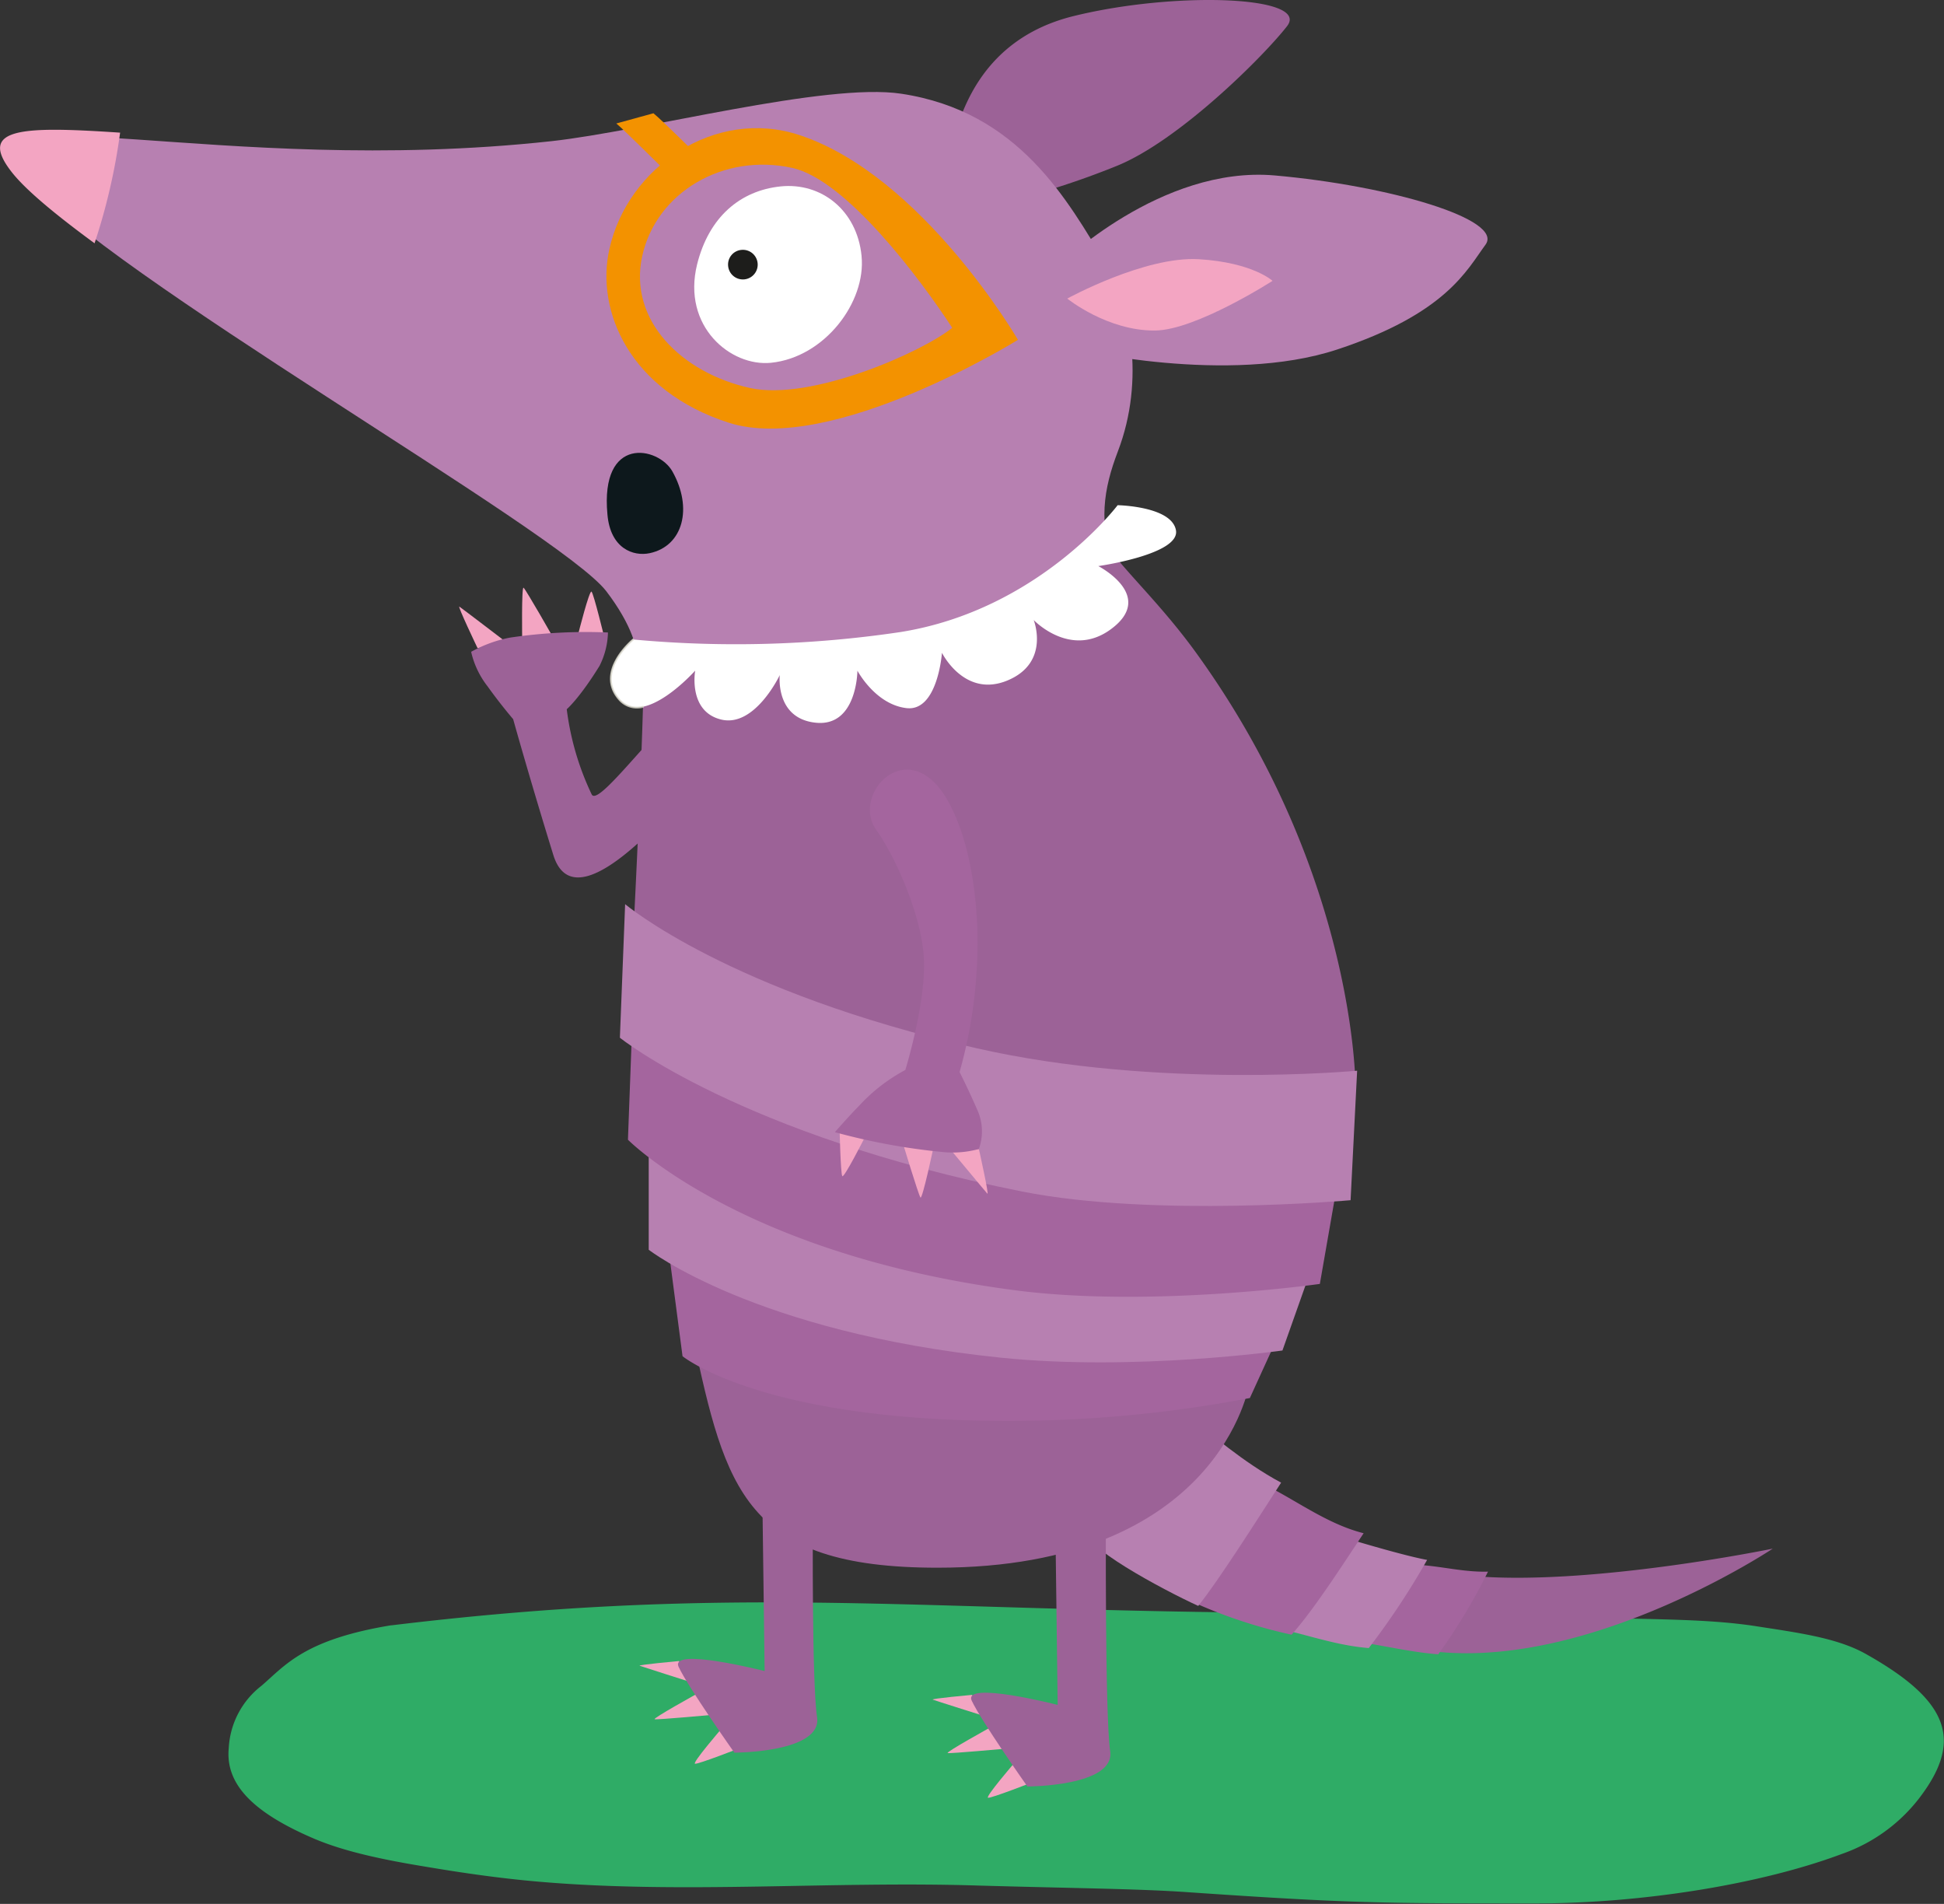 <svg xmlns="http://www.w3.org/2000/svg" xmlns:xlink="http://www.w3.org/1999/xlink" viewBox="0 0 296.67 290.48"><rect x="0" y="0" width="296.67" height="290.48" fill="#333333" stroke="none"/><defs><style>.cls-1,.cls-13{fill:none;}.cls-2{fill:#2fac66;}.cls-3{fill:#f3a5c2;}.cls-4{fill:#9c6297;}.cls-5{fill:#a4659e;}.cls-6{fill:#b780b1;}.cls-7{fill:#fff;}.cls-8{fill:#1d1d1b;}.cls-9{fill:#f39200;}.cls-10{fill:#0d181c;}.cls-11{opacity:0.8;}.cls-12{clip-path:url(#clip-path);}.cls-13{stroke:#dad8cc;stroke-linecap:round;stroke-width:0.28px;}</style><clipPath id="clip-path"><rect class="cls-1" x="93.04" y="97.39" width="5.27" height="10.75"/></clipPath></defs><g id="Capa_2" data-name="Capa 2"><g id="Capa_1-2" data-name="Capa 1"><path class="cls-2" d="M59.59,248c49.54-6,76.68-2.65,127.93-2,12.85.17,36.89.05,49.69.6,13.16.58,22.53.21,31,1.55,6.47,1,12.24,1.78,16.55,4.21,12.92,7.26,14.84,13.34,8,22.16a25.49,25.49,0,0,1-11.67,8.34c-12.41,4.65-30.4,7.52-46.48,7.55-23.78,0-28.39,0-53.62-1.73-7.15-.5-17.86-.6-31.88-1-22.2-.69-44.72,1.3-66.59-.56-6.08-.51-12-1.37-17.79-2.35-6.1-1-12.22-2.26-16.94-4.3-9-3.87-13.44-8.15-12.88-13.78a12.85,12.85,0,0,1,5-9.49c3.65-3.14,6.53-7.07,19.93-9.25"/><path class="cls-3" d="M103.62,253.43s-6.37.58-6,.72,7.62,2.44,7.62,2.44Z"/><path class="cls-3" d="M106.57,258.31s-7.07,3.9-6.66,4,8.93-.68,8.93-.68Z"/><path class="cls-3" d="M148.35,258.59s-6.38.58-6,.73,7.62,2.43,7.62,2.43Z"/><path class="cls-3" d="M110.06,263.81s-4.46,5.18-4,5.29,7-2.45,7-2.45Z"/><path class="cls-3" d="M151.29,263.47s-7.07,3.9-6.66,4,8.94-.68,8.94-.68Z"/><path class="cls-3" d="M154.78,269s-4.46,5.18-4,5.29,7-2.45,7-2.45Z"/><path class="cls-4" d="M179.49,218s21.26,19.13,42.34,22.13c17.77,2.53,48.71-3.85,48.71-3.85s-26.91,17.93-50.8,15.78c-15.33-1.38-32.24-7.32-46-15.46a42.52,42.52,0,0,0-7.84-3.18Z"/><path class="cls-5" d="M219.47,252.43a88.9,88.9,0,0,0,7.61-12.64c-3.5.1-6.81-.75-10.14-1a110,110,0,0,1-9.75,11.7c4.24.64,8.46,1.63,12.28,1.91"/><path class="cls-6" d="M208.88,251.46A116.36,116.36,0,0,0,217.79,238c-2.91-.53-8.59-2.18-11.61-3.08a159.61,159.61,0,0,1-10.77,13.6c5.2,1.26,8.94,2.56,13.47,2.93"/><path class="cls-5" d="M194.57,227.37c-3.66,5.68-9.69,12.9-12.93,16.88a75.67,75.67,0,0,0,15.46,5.16c3.2-3.57,7.34-9.94,11-15.48-4.92-1.24-9.15-4.2-13.49-6.56"/><path class="cls-6" d="M195.56,226.24c-6-3.21-11-7.7-14-10-3.67,6.07-12.34,12.86-15.7,17.16-1.31,2.22,11.44,9.07,17,11.62,3.16-3.94,8.93-13.05,12.65-18.81"/><path class="cls-4" d="M124.05,232.29l-7.72-4.63.36,27.3s-14.56-3.72-13.12-.63,8.5,13.08,8.5,13.08,13.43,0,12.62-5.41-.64-29.71-.64-29.71"/><path class="cls-4" d="M105.74,204c5,23.23,7.93,35.19,37.32,35.19,43.08,0,47.59-28,47.59-28Z"/><path class="cls-4" d="M168.77,230.57l-7.71,2.25.35,27.3s-14.55-3.72-13.11-.63,8.49,13.08,8.49,13.08,13.44,0,12.63-5.41-.65-36.59-.65-36.59"/><path class="cls-5" d="M104.16,206.92s12.06,9.91,49.83,9.87a195.87,195.87,0,0,0,36.75-3.49l3.31-7.25a248.16,248.16,0,0,1-47.05-.47c-29.68-3.19-44.71-12.93-44.71-12.93Z"/><path class="cls-6" d="M99,190.68s16.22,12.62,53.78,16.47c20.37,2.09,42.93-1.1,42.93-1.1l3.54-10s-27.16,3.51-52.32-1.85C117.71,188,99,175.14,99,175.14Z"/><path class="cls-5" d="M95.83,173.89s17.28,17.57,59.31,23c20.68,2.65,46.28-1,46.28-1L203.67,183a210.77,210.77,0,0,1-55-3.58c-32.78-6.89-52.28-20.63-52.28-20.63Z"/><path class="cls-4" d="M145.45,20.76c1-1.06,2.83-14.48,18.4-18.31S200-.61,196.41,4s-16.5,17.48-26,21.32a124.16,124.16,0,0,1-17.25,5.56Z"/><path class="cls-3" d="M72.88,98.89s-3.14-6.57-2.77-6.33,7.24,5.49,7.24,5.49Z"/><path class="cls-3" d="M79.69,97.67s-.12-8.24.21-8,4.58,7.7,4.58,7.7Z"/><path class="cls-3" d="M88.27,96.62s1.67-6.63,2-6.35,2,7.17,2,7.17Z"/><path class="cls-4" d="M105.06,107C99,112.36,91.25,123.07,90.3,121.21a42.25,42.25,0,0,1-3.81-13s1.93-1.64,5-6.61a11.9,11.9,0,0,0,1.29-5.1,79.25,79.25,0,0,0-15,.79,19.87,19.87,0,0,0-5.88,2.16,13.36,13.36,0,0,0,2.51,5.27c2,2.8,3.9,5,3.9,5s2.54,9.12,6.13,20.72c3.74,12.09,21.77-11.51,23.62-13.14,11.86-10.45,1.77-14.57-3-10.31"/><path class="cls-6" d="M170.23,86.64c-2.73-6.64-1.82-12.06.37-17.78,4.21-11,1.85-22.47-1.85-28.62C162.94,30.6,155.51,17,137.54,14.3,126,12.55,98.22,20,84.14,21.54,33.11,27.11-7,13.41,4,27.11,15.49,41.42,85.45,81,92.52,90.2c3.94,5.15,5,9.17,4.65,10.85l17.19.67,27.9-.57,18.3-7.52Z"/><path class="cls-6" d="M161.64,40.49s15.49-15.26,32.91-13.72,35,6.68,32.15,10.56-6,10.51-22.65,16-40.16-.09-40.16-.09Z"/><path class="cls-3" d="M162.88,45.55s11.85-6.5,20.08-6,11.24,3.3,11.24,3.3-11.7,7.52-17.92,7.58c-7.3.07-13.4-4.87-13.4-4.87"/><path class="cls-7" d="M131.48,39.07c.71,7-5.62,15.45-13.82,16.28-6.16.62-13.6-5.55-11.28-15,1.8-7.25,6.6-11.28,12.76-11.91s11.64,3.6,12.34,10.59"/><path class="cls-8" d="M111.12,40.59a2.26,2.26,0,1,0,2-2.46,2.24,2.24,0,0,0-2,2.46"/><path class="cls-3" d="M18.33,20.24c-14.92-1-22-.81-16.42,6.17,2.17,2.7,6.66,6.41,12.52,10.71a92.38,92.38,0,0,0,3.9-16.88"/><path class="cls-9" d="M93,38c2.76-12.51,16.14-21.64,29-17.39,18.76,6.19,33.35,31.24,33.35,31.24s-28.49,17.67-44.15,12.64C96.09,59.63,90.87,47.42,93,38m27.91-12.38C110.4,23.3,100.12,29.35,98,39.11s6,17.78,16.5,20.1c9.3,2,26.16-5.45,30.82-9.19-4.85-7.44-16.19-22.59-24.41-24.4"/><path class="cls-9" d="M103.05,27.53c-2-1.91-7.87-7.79-9-8.69l5.67-1.56c1.44,1.18,6.08,5.82,6.84,6.54Z"/><path class="cls-10" d="M102.61,71.92c3.15,5.58,1.65,11.39-3.46,12.48-2.51.53-6-.71-6.45-5.9-1.14-12.15,7.77-10.37,9.91-6.58"/><path class="cls-4" d="M168,82.06,155.9,92.15l-14.64,6.74-24.44,2.49-18.57-.64c0,10.39-1.52,40.19-1.52,40.19s27.94,17.11,53.76,23.91a127.32,127.32,0,0,0,56.38,1.32s.25-32.3-24-66.1c-5.71-8-11.43-13-14.87-18"/><path class="cls-6" d="M94.6,158.33S113,173.2,156,181.8c20.18,4,50.11,1.32,50.11,1.32l1-19.76s-30.37,2.87-58-3.41c-37.93-8.6-53.71-22-53.71-22Z"/><path class="cls-7" d="M96.63,97.57a170.44,170.44,0,0,0,40.82-1.14c21.07-3.37,33.11-19.35,33.11-19.35s8.25.14,8.9,3.83-11.85,5.46-11.85,5.46,8.89,4.55,1.88,9.66c-6.14,4.48-11.74-1.43-11.74-1.43s2.57,6.49-4,9.22-10-4.22-10-4.22-.64,9-5.41,8.44-7.49-5.71-7.49-5.71-.05,8.57-6.33,7.94S119,103,119,103s-3.78,8-8.91,6.79-4-7.47-4-7.47-7.77,8.74-11.61,4.41,2.12-9.17,2.12-9.17"/><g class="cls-11"><g class="cls-12"><g class="cls-12"><g class="cls-12"><path class="cls-13" d="M98.12,107.84a3.56,3.56,0,0,1-3.61-1.1c-3.83-4.32,2.12-9.17,2.12-9.17"/></g></g></g></g><path class="cls-3" d="M149.39,175.33s1.59,7.11,1.29,6.79-5.85-7-5.85-7Z"/><path class="cls-3" d="M142.47,175s-1.71,8.07-2,7.71-2.76-8.52-2.76-8.52Z"/><path class="cls-3" d="M131.89,173.7s-3.09,6.09-3.35,5.75-.42-7.44-.42-7.44Z"/><path class="cls-5" d="M133.7,126.59c3,4.2,7.22,13.6,7.32,20.35s-2.86,16.31-2.86,16.31a26.37,26.37,0,0,0-7.08,5.49c-1.64,1.66-3.67,4-3.67,4a97.39,97.39,0,0,0,16.79,3.06,15.29,15.29,0,0,0,5.18-.49,7.9,7.9,0,0,0-.25-6c-1.38-3.18-2.69-5.74-2.69-5.74A72.75,72.75,0,0,0,149.12,141c-.58-12.13-3.88-18.13-5.31-20.15-5.87-8.31-13.8.47-10.11,5.74"/></g></g></svg>